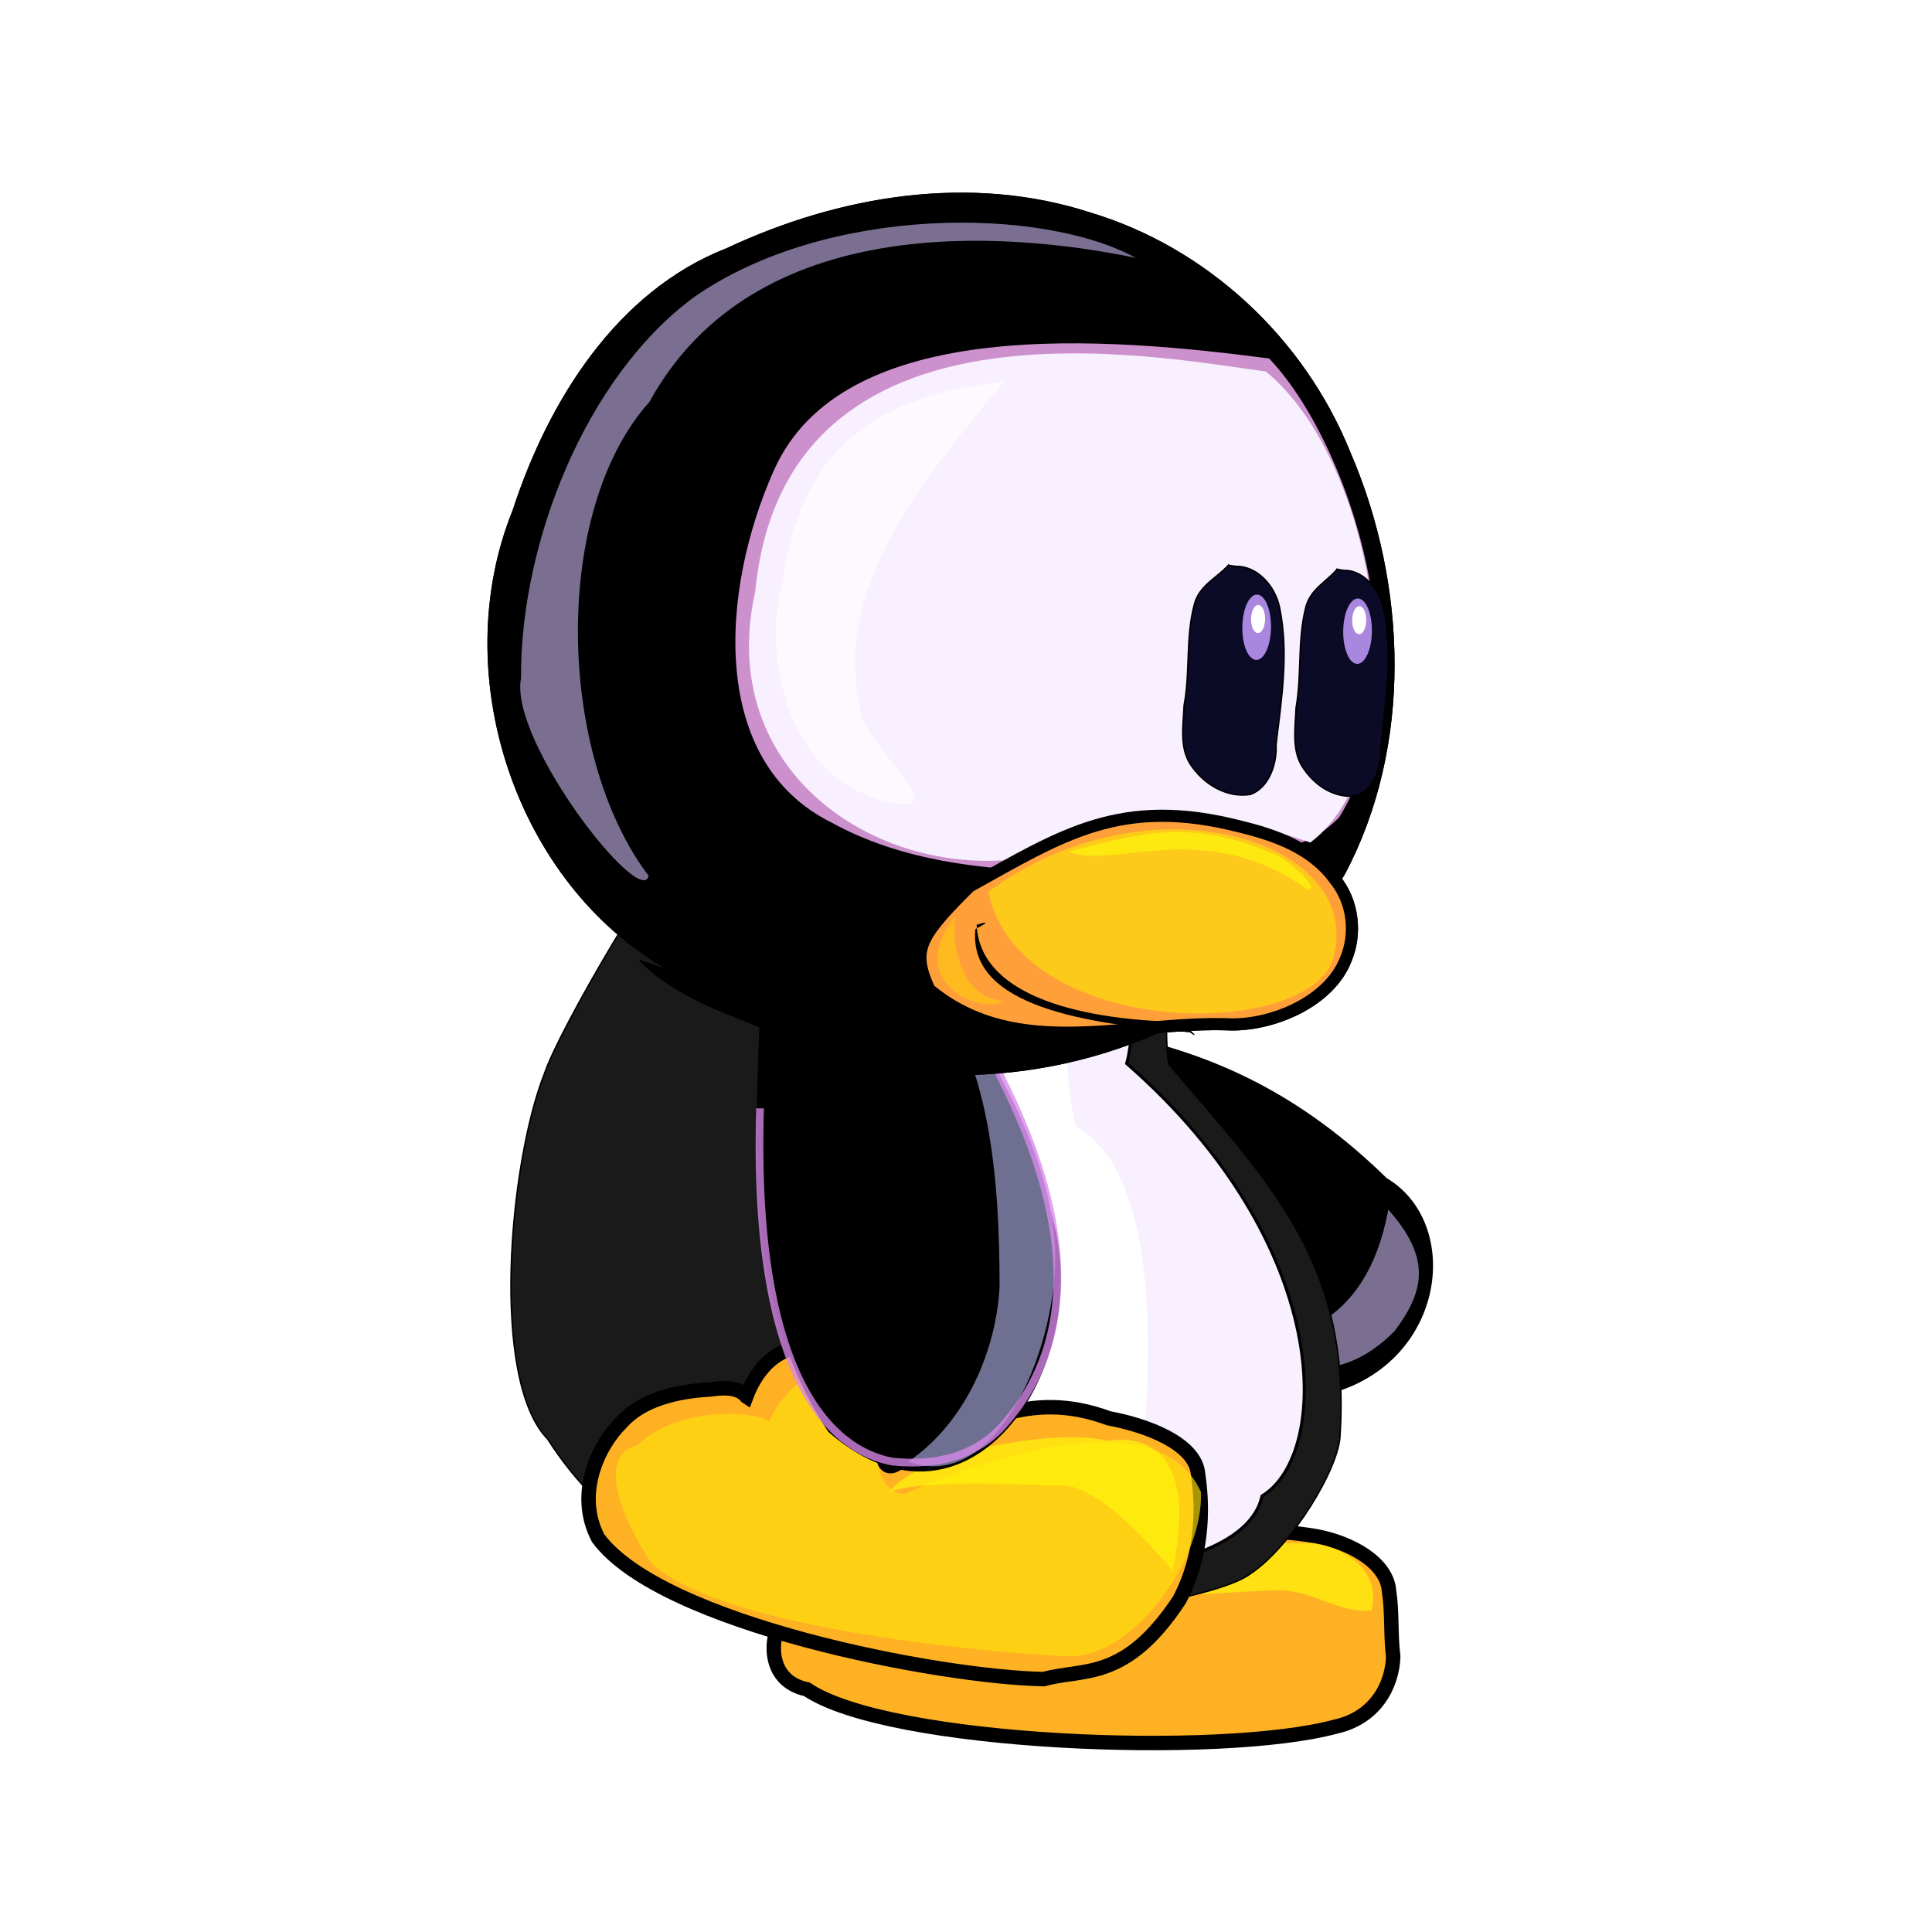 <?xml version="1.0" encoding="UTF-8" standalone="no"?>
<!-- Created with Inkscape (http://www.inkscape.org/) -->

<svg
   xmlns:dc="http://purl.org/dc/elements/1.1/"
   xmlns:cc="http://creativecommons.org/ns#"
   xmlns:rdf="http://www.w3.org/1999/02/22-rdf-syntax-ns#"
   xmlns:svg="http://www.w3.org/2000/svg"
   xmlns="http://www.w3.org/2000/svg"
   xmlns:sodipodi="http://sodipodi.sourceforge.net/DTD/sodipodi-0.dtd"
   xmlns:inkscape="http://www.inkscape.org/namespaces/inkscape"
   width="250"
   height="250"
   viewBox="0 0 66.146 66.146"
   version="1.1"
   id="svg1537"
   sodipodi:docname="Tux_junior-8.svg"
   inkscape:version="0.92.5 (2060ec1f9f, 2020-04-08)">
  <rect x="0" y="0" width="66.146" height="66.146" fill="#333333" stroke="none"/>
  <defs
     id="defs1531" />
  <sodipodi:namedview
     id="base"
     pagecolor="#ffffff"
     bordercolor="#666666"
     borderopacity="1.0"
     inkscape:pageopacity="0.0"
     inkscape:pageshadow="2"
     inkscape:zoom="1.9247463"
     inkscape:cx="77.520911"
     inkscape:cy="560"
     inkscape:document-units="mm"
     inkscape:current-layer="layer1"
     showgrid="false"
     units="px"
     inkscape:window-width="1920"
     inkscape:window-height="1043"
     inkscape:window-x="1920"
     inkscape:window-y="0"
     inkscape:window-maximized="1" />
  <g
     inkscape:label="Calque 1"
     inkscape:groupmode="layer"
     id="layer1"
     transform="translate(0,-230.854)">
    <rect
       style="opacity:1;fill:#ffffff;fill-opacity:1;stroke:#000000;stroke-width:0;stroke-miterlimit:4;stroke-dasharray:none;stroke-opacity:1"
       id="rect5827"
       width="66.146"
       height="66.146"
       x="-1.2715658e-06"
       y="230.854" />
    <g
       id="g4638"
       transform="translate(62.706,106.884)">
      <g
         id="g7490"
         transform="matrix(0.252,0.08,-0.08,0.252,-72.392,-149.688)"
         style="display:inline">
        <path
           style="fill:#000000;stroke:#000000;stroke-width:1px;stroke-linecap:butt;stroke-linejoin:miter;stroke-opacity:1"
           d="m 519.865,1072.989 c 6.725,19.64 28.96,24.488 44.166,23.352 15.698,-7.455 12.637,-26.752 1.21,-29.357 -13.306,-6.703 -25.78,-8.824 -40.204,-7.001 -13.266,4.055 -6.601,5.678 -5.173,13.005 z"
           id="path7492"
           inkscape:connector-curvature="0"
           sodipodi:nodetypes="ccccc" />
        <path
           style="fill:#7a6f91;fill-opacity:1;stroke:#000000;stroke-width:1px;stroke-linecap:butt;stroke-linejoin:miter;stroke-opacity:1"
           d="m 572.836,1085.285 c -6.226,12.171 -17.211,8.213 -22.081,7.704 -2.021,-0.544 -4.537,-1.051 -0.992,-0.584 10.87,-1.232 18.772,-7.951 16.437,-23.017 8.258,4.588 8.976,9.245 6.636,15.897 z"
           id="path7494"
           inkscape:connector-curvature="0"
           sodipodi:nodetypes="ccccc" />
      </g>
      <path
         sodipodi:nodetypes="cccccccccccccc"
         style="display:inline;fill:#ffb124;fill-opacity:1;stroke:#000000;stroke-width:0.494;stroke-linecap:butt;stroke-linejoin:miter;stroke-miterlimit:4;stroke-dasharray:none;stroke-opacity:1"
         d="m -31.141,176.72 c 0.298,-0.68 0.931,-1.487 2.062,-1.457 1.137,-0.037 2.34,0.653 2.397,1.51 0.332,0.582 1.347,0.563 1.982,0.34 0.811,-0.317 1.684,-0.546 2.619,-0.627 1.455,-0.13 2.974,-0.173 4.434,0.079 1.2,0.223 2.418,0.908 2.497,1.866 0.115,0.751 0.049,1.503 0.144,2.254 -0.031,0.972 -0.601,2.092 -1.963,2.397 -3.914,1.063 -15.322,0.616 -18.113,-1.275 -1.097,-0.233 -1.248,-1.221 -1.069,-1.893 0.083,-0.858 -0.068,-1.828 0.751,-2.511 0.692,-0.667 1.885,-0.895 3.008,-0.923 0.424,-0.043 0.973,-0.071 1.251,0.241 z"
         id="path5250"
         inkscape:connector-curvature="0" />
      <path
         sodipodi:nodetypes="ccccc"
         style="display:inline;fill:#fdf90c;fill-opacity:0.659;stroke:none;stroke-width:0.265"
         d="m -25.807,178.549 c 1.776,-1.667 6.208,-1.789 7.756,-1.741 0.669,-0.094 2.714,0.567 2.306,2.291 -1.026,0.139 -2.027,-0.661 -3.085,-0.682 -0.573,-0.043 -6.321,0.457 -6.977,0.132 z"
         id="path7220"
         inkscape:connector-curvature="0" />
      <path
         sodipodi:nodetypes="ccccccccc"
         inkscape:connector-curvature="0"
         id="path7128"
         d="m -44.064,160.723 c 0.515,-1.531 3.961,-7.419 5.126,-8.503 4.903,2.177 10.781,1.067 15.622,3 0.837,0.345 0.377,4.204 0.64,5.201 3.315,3.908 6.23,6.705 5.85,12.657 -0.007,1.133 -1.673,3.845 -3.065,4.769 -1.235,0.936 -6.877,1.523 -7.777,1.997 -4.243,0.233 -12.406,-0.506 -16.287,-6.606 -1.972,-2.01 -1.32,-9.449 -0.109,-12.515 z"
         style="display:inline;fill:#1a1a1a;stroke:#000000;stroke-width:0.05;stroke-linecap:butt;stroke-linejoin:miter;stroke-miterlimit:4;stroke-dasharray:none;stroke-opacity:1" />
      <path
         style="display:inline;fill:#f8efff;fill-opacity:1;stroke:#000000;stroke-width:0.104px;stroke-linecap:butt;stroke-linejoin:miter;stroke-opacity:1"
         d="m -30.956,157.278 c 0.574,7.08 -7.888,14.303 -2.884,19.433 3.428,1.754 13.636,1.811 14.341,-1.521 2.356,-1.428 2.487,-8.588 -4.632,-14.809 0.372,-1.412 0.148,-3.582 -0.08,-4.59 -2.333,0.272 -3.349,2.97 -6.745,1.486 z"
         id="path7130"
         inkscape:connector-curvature="0"
         sodipodi:nodetypes="cccccc" />
      <path
         sodipodi:nodetypes="cccccc"
         inkscape:connector-curvature="0"
         id="path7132"
         d="m -30.656,158.031 c 0.574,7.08 -7.334,13.453 -2.33,18.583 2.679,1.567 8.678,1.156 9.196,-0.773 0.298,-2.738 1.348,-11.403 -2.081,-13.307 -0.381,-1.5 -0.244,-3.2 -0.664,-5.052 -1.2,0.743 -3.083,0.996 -4.121,0.549 z"
         style="display:inline;fill:#ffffff;fill-opacity:1;stroke:none;stroke-width:0.265" />
      <g
         transform="matrix(0.265,0,0,0.265,-482.121,-97.158)"
         id="g7803"
         style="display:inline">
        <path
           style="fill:#ffb124;fill-opacity:1;stroke:#000000;stroke-width:1.869;stroke-linecap:butt;stroke-linejoin:miter;stroke-miterlimit:4;stroke-dasharray:none;stroke-opacity:1"
           d="m 1679.116,1014.862 c 1.101,-2.916 3.463,-6.402 7.742,-6.386 4.298,-0.268 8.873,2.537 9.12,6.167 1.278,2.435 -1.147,13.189 4.069,7.663 8.362,-3.577 15.345,-8.539 25.925,-4.615 4.548,0.828 11.178,3.15 11.514,7.208 0.465,3.173 1.014,9.71 -2.399,16.22 -7.009,10.646 -12.408,8.832 -17.544,10.26 -13.401,-0.234 -49.324,-7.112 -57.557,-18.193 -3.005,-5.7 -0.017,-12.025 3.051,-15.004 2.591,-2.898 7.092,-3.985 11.34,-4.216 1.6,-0.227 3.676,-0.399 4.738,0.896 z"
           id="path5252"
           inkscape:connector-curvature="0"
           inkscape:transform-center-y="-3.7764414"
           inkscape:transform-center-x="-46.597672"
           sodipodi:nodetypes="cccccccccccc" />
        <path
           style="fill:#fde00c;fill-opacity:0.659;stroke:none"
           d="m 1737.855,1027.208 c 0.378,8.603 -8.496,21.009 -16.682,21.236 -3.073,0.02 -44.661,-2.651 -54.395,-12.156 -5.34,-8.268 -5.985,-14.194 -1.698,-15.113 5.245,-5.164 15.388,-4.429 16.97,-3.058 2.95,-6.433 10.316,-9.948 13.313,-3.197 0.942,3.051 -0.884,12.139 4.156,12.569 4.082,-1.954 32.256,-13.918 38.336,-0.281 z"
           id="path7222"
           inkscape:connector-curvature="0"
           sodipodi:nodetypes="cccccccc" />
        <path
           sodipodi:nodetypes="ccccc"
           style="fill:#fdf90c;fill-opacity:0.659;stroke:none"
           d="m 1697.561,1027.199 c 4.181,-5.437 22.338,-8.22 28.101,-6.613 2.883,-0.509 12.27,-0.765 8.526,16.741 -1.549,-1.678 -9.296,-11.183 -14.493,-10.973 -2.773,0.08 -16.939,-1 -22.134,0.845 z"
           id="path7224"
           inkscape:connector-curvature="0" />
      </g>
      <g
         transform="matrix(0.246,0.097,-0.097,0.246,-200.519,-197.165)"
         id="g7140"
         style="display:inline">
        <g
           style="fill:#000000"
           transform="matrix(1.191,-0.819,0.886,1.289,-554.892,-143.178)"
           id="g7142">
          <path
             inkscape:connector-curvature="0"
             id="path7144"
             d="m 471.856,1192.655 c -2.913,14.973 -11.504,30.834 -5.339,46.044 11.284,14.336 29.079,-5.256 21.783,-19.134 -0.174,-11.263 -3.165,-26.17 -16.444,-26.91 z"
             style="fill:#000000;stroke:#000000;stroke-width:0.437px;stroke-linecap:butt;stroke-linejoin:miter;stroke-opacity:1" />
        </g>
        <path
           sodipodi:nodetypes="ccccccc"
           inkscape:connector-curvature="0"
           id="path7146"
           d="m 1109.145,1071.483 c 11.891,-0.139 12.569,-19.933 7.988,-31.569 -5.537,-14.15 -23.759,-26.198 -31.561,-30.446 -1.379,-2.261 -13.044,-5.85 -11.827,-1.919 0.934,3.04 10.472,2.118 12.32,4.528 12.913,4.396 20.785,21.424 25.758,34.037 2.548,7.565 2.473,17.803 -2.678,25.369 z"
           style="fill:#6f6f91;fill-opacity:1;stroke:none" />
        <path
           sodipodi:nodetypes="ccsc"
           inkscape:connector-curvature="0"
           id="path7148"
           d="m 1074.5,1035.998 c 11.973,33.249 25.129,37.753 32.694,36.263 7.825,-2.188 10.539,-6.662 11.622,-9.569 4.628,-12.422 1.77,-30.902 -31.461,-53.079"
           style="fill:none;stroke:#d989eb;stroke-width:1px;stroke-linecap:butt;stroke-linejoin:miter;stroke-opacity:0.778" />
      </g>
      <g
         transform="matrix(0.265,0.003,-0.003,0.265,-51.653,-79.674)"
         id="g7150"
         style="display:inline">
        <g
           id="g7152"
           style="display:inline">
          <path
             style="fill:#000000;stroke:#000000;stroke-width:0.191;stroke-linecap:butt;stroke-linejoin:miter;stroke-miterlimit:4;stroke-dasharray:none;stroke-opacity:1"
             d="m 54.745,893.086 c -19.671,-10.833 -29.062,-37.68 -20.683,-59.07 4.461,-14.254 13.158,-28.416 27.163,-34.071 14.513,-7.009 31.356,-10.012 46.929,-5.148 14.971,4.315 27.741,15.78 33.882,30.587 7.513,16.911 8.49,37.72 -0.12,54.389 -10.074,16.798 -29.464,25.789 -48.105,26.424 -10.358,0.462 -20.266,-3.046 -29.762,-6.896 -4.669,-1.713 -9.381,-3.771 -13.013,-7.367"
             id="path7154"
             inkscape:connector-curvature="0" />
          <path
             style="fill:#cc91cc;fill-opacity:1;stroke:#000000;stroke-width:1.869;stroke-linecap:butt;stroke-linejoin:miter;stroke-miterlimit:4;stroke-dasharray:none;stroke-opacity:1"
             d="m 131.897,812.401 c -20.837,-2.479 -56.052,-5.399 -65.114,15.727 -6.834,15.777 -8.201,38.527 8.397,46.584 9.177,4.907 19.71,5.992 29.882,6.078 6.447,-0.773 12.703,-3.38 19.285,-2.684 6.934,-0.199 12.448,0.264 17.573,-5.044 11.315,-18.636 1.14,-49.478 -10.022,-60.661 z"
             id="path7156"
             inkscape:connector-curvature="0"
             sodipodi:nodetypes="ccccccc" />
          <path
             style="fill:#f8efff;fill-opacity:1;stroke:none"
             d="m 65.423,844.116 c -5.254,24.812 18.894,38.751 38.8,33.322 10.577,-6.086 17.482,-6.865 33.274,-1.675 14.188,-10.957 8.542,-48.817 -6.447,-60.79 -13.61,-1.597 -62.154,-10.881 -65.627,29.143 z"
             id="path7158"
             inkscape:connector-curvature="0"
             sodipodi:nodetypes="ccccc" />
          <path
             style="fill:#0b0b28;stroke:#000000;stroke-width:0.192;stroke-linecap:butt;stroke-linejoin:miter;stroke-miterlimit:4;stroke-dasharray:none;stroke-opacity:1"
             d="m 140.551,840.423 c -1.353,1.663 -3.48,2.619 -4.015,5.097 -0.998,4.186 -0.37,8.622 -1.079,12.864 -0.061,2.481 -0.5,5.285 0.793,7.432 1.665,2.666 4.481,4.319 7.22,3.816 2.128,-0.831 3.149,-3.806 2.994,-6.386 0.586,-5.763 1.411,-11.7 0.247,-17.44 -0.574,-2.913 -2.817,-5.346 -5.303,-5.247 -0.287,-0.033 -0.574,-0.07 -0.857,-0.137 z"
             id="path7160"
             inkscape:connector-curvature="0" />
          <path
             inkscape:connector-curvature="0"
             id="path7162"
             d="m 126.511,840.061 c -1.466,1.683 -3.771,2.651 -4.35,5.16 -1.082,4.238 -0.401,8.73 -1.169,13.024 -0.066,2.512 -0.542,5.35 0.859,7.525 1.804,2.699 4.855,4.373 7.822,3.863 2.306,-0.842 3.412,-3.853 3.244,-6.465 0.635,-5.834 1.528,-11.845 0.267,-17.656 -0.621,-2.949 -3.053,-5.413 -5.745,-5.312 -0.311,-0.033 -0.621,-0.071 -0.928,-0.138 z"
             style="fill:#0b0b28;stroke:#000000;stroke-width:0.201;stroke-linecap:butt;stroke-linejoin:miter;stroke-miterlimit:4;stroke-dasharray:none;stroke-opacity:1" />
          <ellipse
             style="fill:#aa87de;fill-opacity:1;stroke:none"
             id="path7164"
             transform="matrix(0.367,0,0,0.38,229.973,687.277)"
             cx="-271.731"
             cy="423.037"
             rx="5.051"
             ry="11.112" />
          <ellipse
             transform="matrix(0.367,0,0,0.38,243.012,687.64)"
             id="path7166"
             style="fill:#aa87de;fill-opacity:1;stroke:none"
             cx="-271.731"
             cy="423.037"
             rx="5.051"
             ry="11.112" />
          <path
             style="fill:#7a6f91;fill-opacity:1;stroke:none"
             d="m 114.092,800.49 c -12.168,-6.467 -39.922,-6.442 -56.95,5.676 -13.929,10.465 -22.157,32.059 -21.852,49.538 -1.469,8.094 15.766,29.634 16.78,25.34 -12.089,-15.62 -13.028,-47.085 -0.6,-61.224 13.28,-24.87 45.706,-22.607 62.622,-19.33 z"
             id="path7168"
             inkscape:connector-curvature="0"
             sodipodi:nodetypes="cccccc" />
          <path
             style="fill:#ffffff;fill-opacity:0.659;stroke:none"
             d="m 97.253,816.67 c -22.392,2.488 -26.654,14.971 -28.247,25.655 -2.792,10.918 1.223,25.816 13.467,28.704 10.327,2.445 -3.658,-7.687 -3.326,-12.307 -4.028,-16.114 9.914,-31.754 18.106,-42.052 z"
             id="path7170"
             inkscape:connector-curvature="0"
             sodipodi:nodetypes="ccccc" />
          <ellipse
             style="fill:#ffffff;fill-opacity:1;stroke:none"
             id="path7172"
             transform="matrix(0.417,0,0,1,90.823,719.534)"
             cx="126.284"
             cy="127.432"
             rx="2.177"
             ry="1.814" />
          <ellipse
             transform="matrix(0.417,0,0,1,77.759,719.534)"
             id="path7174"
             style="fill:#ffffff;fill-opacity:1;stroke:none"
             cx="126.284"
             cy="127.432"
             rx="2.177"
             ry="1.814" />
          <path
             style="fill:#ff9f39;fill-opacity:1;stroke:#000000;stroke-width:1.57;stroke-linecap:butt;stroke-linejoin:miter;stroke-miterlimit:4;stroke-dasharray:none;stroke-opacity:1"
             d="m 92.869,882.618 c -5.94,6.103 -6.654,7.828 -4.377,12.695 11.445,9.269 25.836,3.664 39.101,4.062 5.44,-0.01 12.547,-3.107 14.622,-8.5 1.433,-3.412 0.885,-7.553 -1.485,-10.374 -2.921,-3.977 -7.713,-5.629 -12.235,-6.674 -15.53,-3.827 -23.066,1.326 -34.918,8.082 z"
             id="path7176"
             inkscape:connector-curvature="0"
             sodipodi:nodetypes="cccccccc" />
          <path
             style="fill:#000000;stroke:#000000;stroke-width:0;stroke-linecap:butt;stroke-linejoin:miter;stroke-miterlimit:4;stroke-dasharray:none;stroke-opacity:1"
             d="m 94.352,887.437 c 2.8,-1.488 0.162,-0.558 0.162,-0.558 0.478,8.787 12.539,12.072 26.053,12.243 1.482,0.673 3.188,2.429 1.635,1.319 -15.799,-1.005 -28.65,-3.763 -27.851,-13.004 z"
             id="path7178"
             inkscape:connector-curvature="0"
             sodipodi:nodetypes="ccccc" />
          <path
             sodipodi:nodetypes="ccc"
             inkscape:connector-curvature="0"
             id="path7180"
             d="m 140.744,890.227 c -2.171,11.202 -40.586,11.676 -44.77,-7.628 20.474,-15.545 48.165,-7.25 44.77,7.628 z"
             style="fill:#fde00c;fill-opacity:0.657;stroke:none" />
          <path
             style="fill:#fdf90c;fill-opacity:0.659;stroke:none"
             d="m 106.297,877.273 c 5.455,2.416 17.574,-4.834 30.894,4.567 1.964,-0.009 -2.932,-3.925 -3.548,-4.186 -11.451,-4.969 -17.602,-2.981 -27.345,-0.381 z"
             id="path7182"
             inkscape:connector-curvature="0"
             sodipodi:nodetypes="cccc" />
          <path
             style="opacity:0.444;fill:#ffdb00;fill-opacity:1;stroke:none"
             d="m 91.715,885.807 c -6.512,8.614 3.221,12.761 6.56,10.844 -4.718,-0.014 -7.027,-5.369 -6.56,-10.844 z"
             id="path7184"
             inkscape:connector-curvature="0"
             sodipodi:nodetypes="ccc" />
        </g>
        <path
           inkscape:connector-curvature="0"
           id="path7186"
           d="m 54.745,893.086 c -19.671,-10.833 -29.062,-37.68 -20.683,-59.07 4.461,-14.254 13.158,-28.416 27.163,-34.071 14.513,-7.009 31.356,-10.012 46.929,-5.148 14.971,4.315 27.741,15.78 33.882,30.587 7.513,16.911 8.49,37.72 -0.12,54.389 -10.074,16.798 -29.464,25.789 -48.105,26.424 -10.358,0.462 -20.266,-3.046 -29.762,-6.896 -4.669,-1.713 -9.381,-3.771 -13.013,-7.367"
           style="fill:#000000;stroke:#000000;stroke-width:0.191;stroke-linecap:butt;stroke-linejoin:miter;stroke-miterlimit:4;stroke-dasharray:none;stroke-opacity:1" />
        <path
           sodipodi:nodetypes="ccccccc"
           inkscape:connector-curvature="0"
           id="path7188"
           d="m 131.897,812.401 c -20.837,-2.479 -56.052,-5.399 -65.114,15.727 -6.834,15.777 -8.201,38.527 8.397,46.584 9.177,4.907 19.71,5.992 29.882,6.078 6.447,-0.773 12.703,-3.38 19.285,-2.684 6.934,-0.199 12.448,0.264 17.573,-5.044 11.315,-18.636 1.14,-49.478 -10.022,-60.661 z"
           style="fill:#cc91cc;fill-opacity:1;stroke:#000000;stroke-width:1.869;stroke-linecap:butt;stroke-linejoin:miter;stroke-miterlimit:4;stroke-dasharray:none;stroke-opacity:1" />
        <path
           sodipodi:nodetypes="ccccc"
           inkscape:connector-curvature="0"
           id="path7190"
           d="m 65.423,844.116 c -5.254,24.812 18.894,38.751 38.8,33.322 10.577,-6.086 17.482,-6.865 33.274,-1.675 14.188,-10.957 8.542,-48.817 -6.447,-60.79 -13.61,-1.597 -62.154,-10.881 -65.627,29.143 z"
           style="fill:#f8efff;fill-opacity:1;stroke:none" />
        <path
           inkscape:connector-curvature="0"
           id="path7192"
           d="m 140.551,840.423 c -1.353,1.663 -3.48,2.619 -4.015,5.097 -0.998,4.186 -0.37,8.622 -1.079,12.864 -0.061,2.481 -0.5,5.285 0.793,7.432 1.665,2.666 4.481,4.319 7.22,3.816 2.128,-0.831 3.149,-3.806 2.994,-6.386 0.586,-5.763 1.411,-11.7 0.247,-17.44 -0.574,-2.913 -2.817,-5.346 -5.303,-5.247 -0.287,-0.033 -0.574,-0.07 -0.857,-0.137 z"
           style="fill:#0b0b28;stroke:#000000;stroke-width:0.192;stroke-linecap:butt;stroke-linejoin:miter;stroke-miterlimit:4;stroke-dasharray:none;stroke-opacity:1" />
        <path
           style="fill:#0b0b28;stroke:#000000;stroke-width:0.201;stroke-linecap:butt;stroke-linejoin:miter;stroke-miterlimit:4;stroke-dasharray:none;stroke-opacity:1"
           d="m 126.511,840.061 c -1.466,1.683 -3.771,2.651 -4.35,5.16 -1.082,4.238 -0.401,8.73 -1.169,13.024 -0.066,2.512 -0.542,5.35 0.859,7.525 1.804,2.699 4.855,4.373 7.822,3.863 2.306,-0.842 3.412,-3.853 3.244,-6.465 0.635,-5.834 1.528,-11.845 0.267,-17.656 -0.621,-2.949 -3.053,-5.413 -5.745,-5.312 -0.311,-0.033 -0.621,-0.071 -0.928,-0.138 z"
           id="path7194"
           inkscape:connector-curvature="0" />
        <ellipse
           transform="matrix(0.367,0,0,0.38,229.973,687.277)"
           id="path7196"
           style="fill:#aa87de;fill-opacity:1;stroke:none"
           cx="-271.731"
           cy="423.037"
           rx="5.051"
           ry="11.112" />
        <ellipse
           style="fill:#aa87de;fill-opacity:1;stroke:none"
           id="path7198"
           transform="matrix(0.367,0,0,0.38,243.012,687.64)"
           cx="-271.731"
           cy="423.037"
           rx="5.051"
           ry="11.112" />
        <path
           sodipodi:nodetypes="cccccc"
           inkscape:connector-curvature="0"
           id="path7200"
           d="m 114.092,800.49 c -12.168,-6.467 -39.922,-6.442 -56.95,5.676 -13.929,10.465 -22.157,32.059 -21.852,49.538 -1.469,8.094 15.766,29.634 16.78,25.34 -12.089,-15.62 -13.028,-47.085 -0.6,-61.224 13.28,-24.87 45.706,-22.607 62.622,-19.33 z"
           style="fill:#7a6f91;fill-opacity:1;stroke:none" />
        <path
           sodipodi:nodetypes="ccccc"
           inkscape:connector-curvature="0"
           id="path7202"
           d="m 97.253,816.67 c -22.392,2.488 -26.654,14.971 -28.247,25.655 -2.792,10.918 1.223,25.816 13.467,28.704 10.327,2.445 -3.658,-7.687 -3.326,-12.307 -4.028,-16.114 9.914,-31.754 18.106,-42.052 z"
           style="fill:#ffffff;fill-opacity:0.659;stroke:none" />
        <ellipse
           transform="matrix(0.417,0,0,1,90.823,719.534)"
           id="path7204"
           style="fill:#ffffff;fill-opacity:1;stroke:none"
           cx="126.284"
           cy="127.432"
           rx="2.177"
           ry="1.814" />
        <ellipse
           style="fill:#ffffff;fill-opacity:1;stroke:none"
           id="path7206"
           transform="matrix(0.417,0,0,1,77.759,719.534)"
           cx="126.284"
           cy="127.432"
           rx="2.177"
           ry="1.814" />
        <path
           sodipodi:nodetypes="cccccccc"
           inkscape:connector-curvature="0"
           id="path7208"
           d="m 92.869,882.618 c -5.94,6.103 -6.654,7.828 -4.377,12.695 11.445,9.269 25.836,3.664 39.101,4.062 5.44,-0.01 12.547,-3.107 14.622,-8.5 1.433,-3.412 0.885,-7.553 -1.485,-10.374 -2.921,-3.977 -7.713,-5.629 -12.235,-6.674 -15.53,-3.827 -23.066,1.326 -34.918,8.082 z"
           style="fill:#ff9f39;fill-opacity:1;stroke:#000000;stroke-width:1.57;stroke-linecap:butt;stroke-linejoin:miter;stroke-miterlimit:4;stroke-dasharray:none;stroke-opacity:1" />
        <path
           sodipodi:nodetypes="ccccc"
           inkscape:connector-curvature="0"
           id="path7210"
           d="m 94.352,887.437 c 2.8,-1.488 0.162,-0.558 0.162,-0.558 0.478,8.787 12.539,12.072 26.053,12.243 1.482,0.673 3.188,2.429 1.635,1.319 -15.799,-1.005 -28.65,-3.763 -27.851,-13.004 z"
           style="fill:#000000;stroke:#000000;stroke-width:0;stroke-linecap:butt;stroke-linejoin:miter;stroke-miterlimit:4;stroke-dasharray:none;stroke-opacity:1" />
        <path
           style="fill:#fde00c;fill-opacity:0.657;stroke:none"
           d="m 140.744,890.227 c -2.171,11.202 -40.586,11.676 -44.77,-7.628 20.474,-15.545 48.165,-7.25 44.77,7.628 z"
           id="path7212"
           inkscape:connector-curvature="0"
           sodipodi:nodetypes="ccc" />
        <path
           sodipodi:nodetypes="cccc"
           inkscape:connector-curvature="0"
           id="path7214"
           d="m 106.297,877.273 c 5.455,2.416 17.574,-4.834 30.894,4.567 1.964,-0.009 -2.932,-3.925 -3.548,-4.186 -11.451,-4.969 -17.602,-2.981 -27.345,-0.381 z"
           style="fill:#fdf90c;fill-opacity:0.659;stroke:none" />
        <path
           sodipodi:nodetypes="ccc"
           inkscape:connector-curvature="0"
           id="path7216"
           d="m 91.715,885.807 c -6.512,8.614 3.221,12.761 6.56,10.844 -4.718,-0.014 -7.027,-5.369 -6.56,-10.844 z"
           style="opacity:0.444;fill:#ffdb00;fill-opacity:1;stroke:none" />
      </g>
    </g>
  </g>
</svg>
